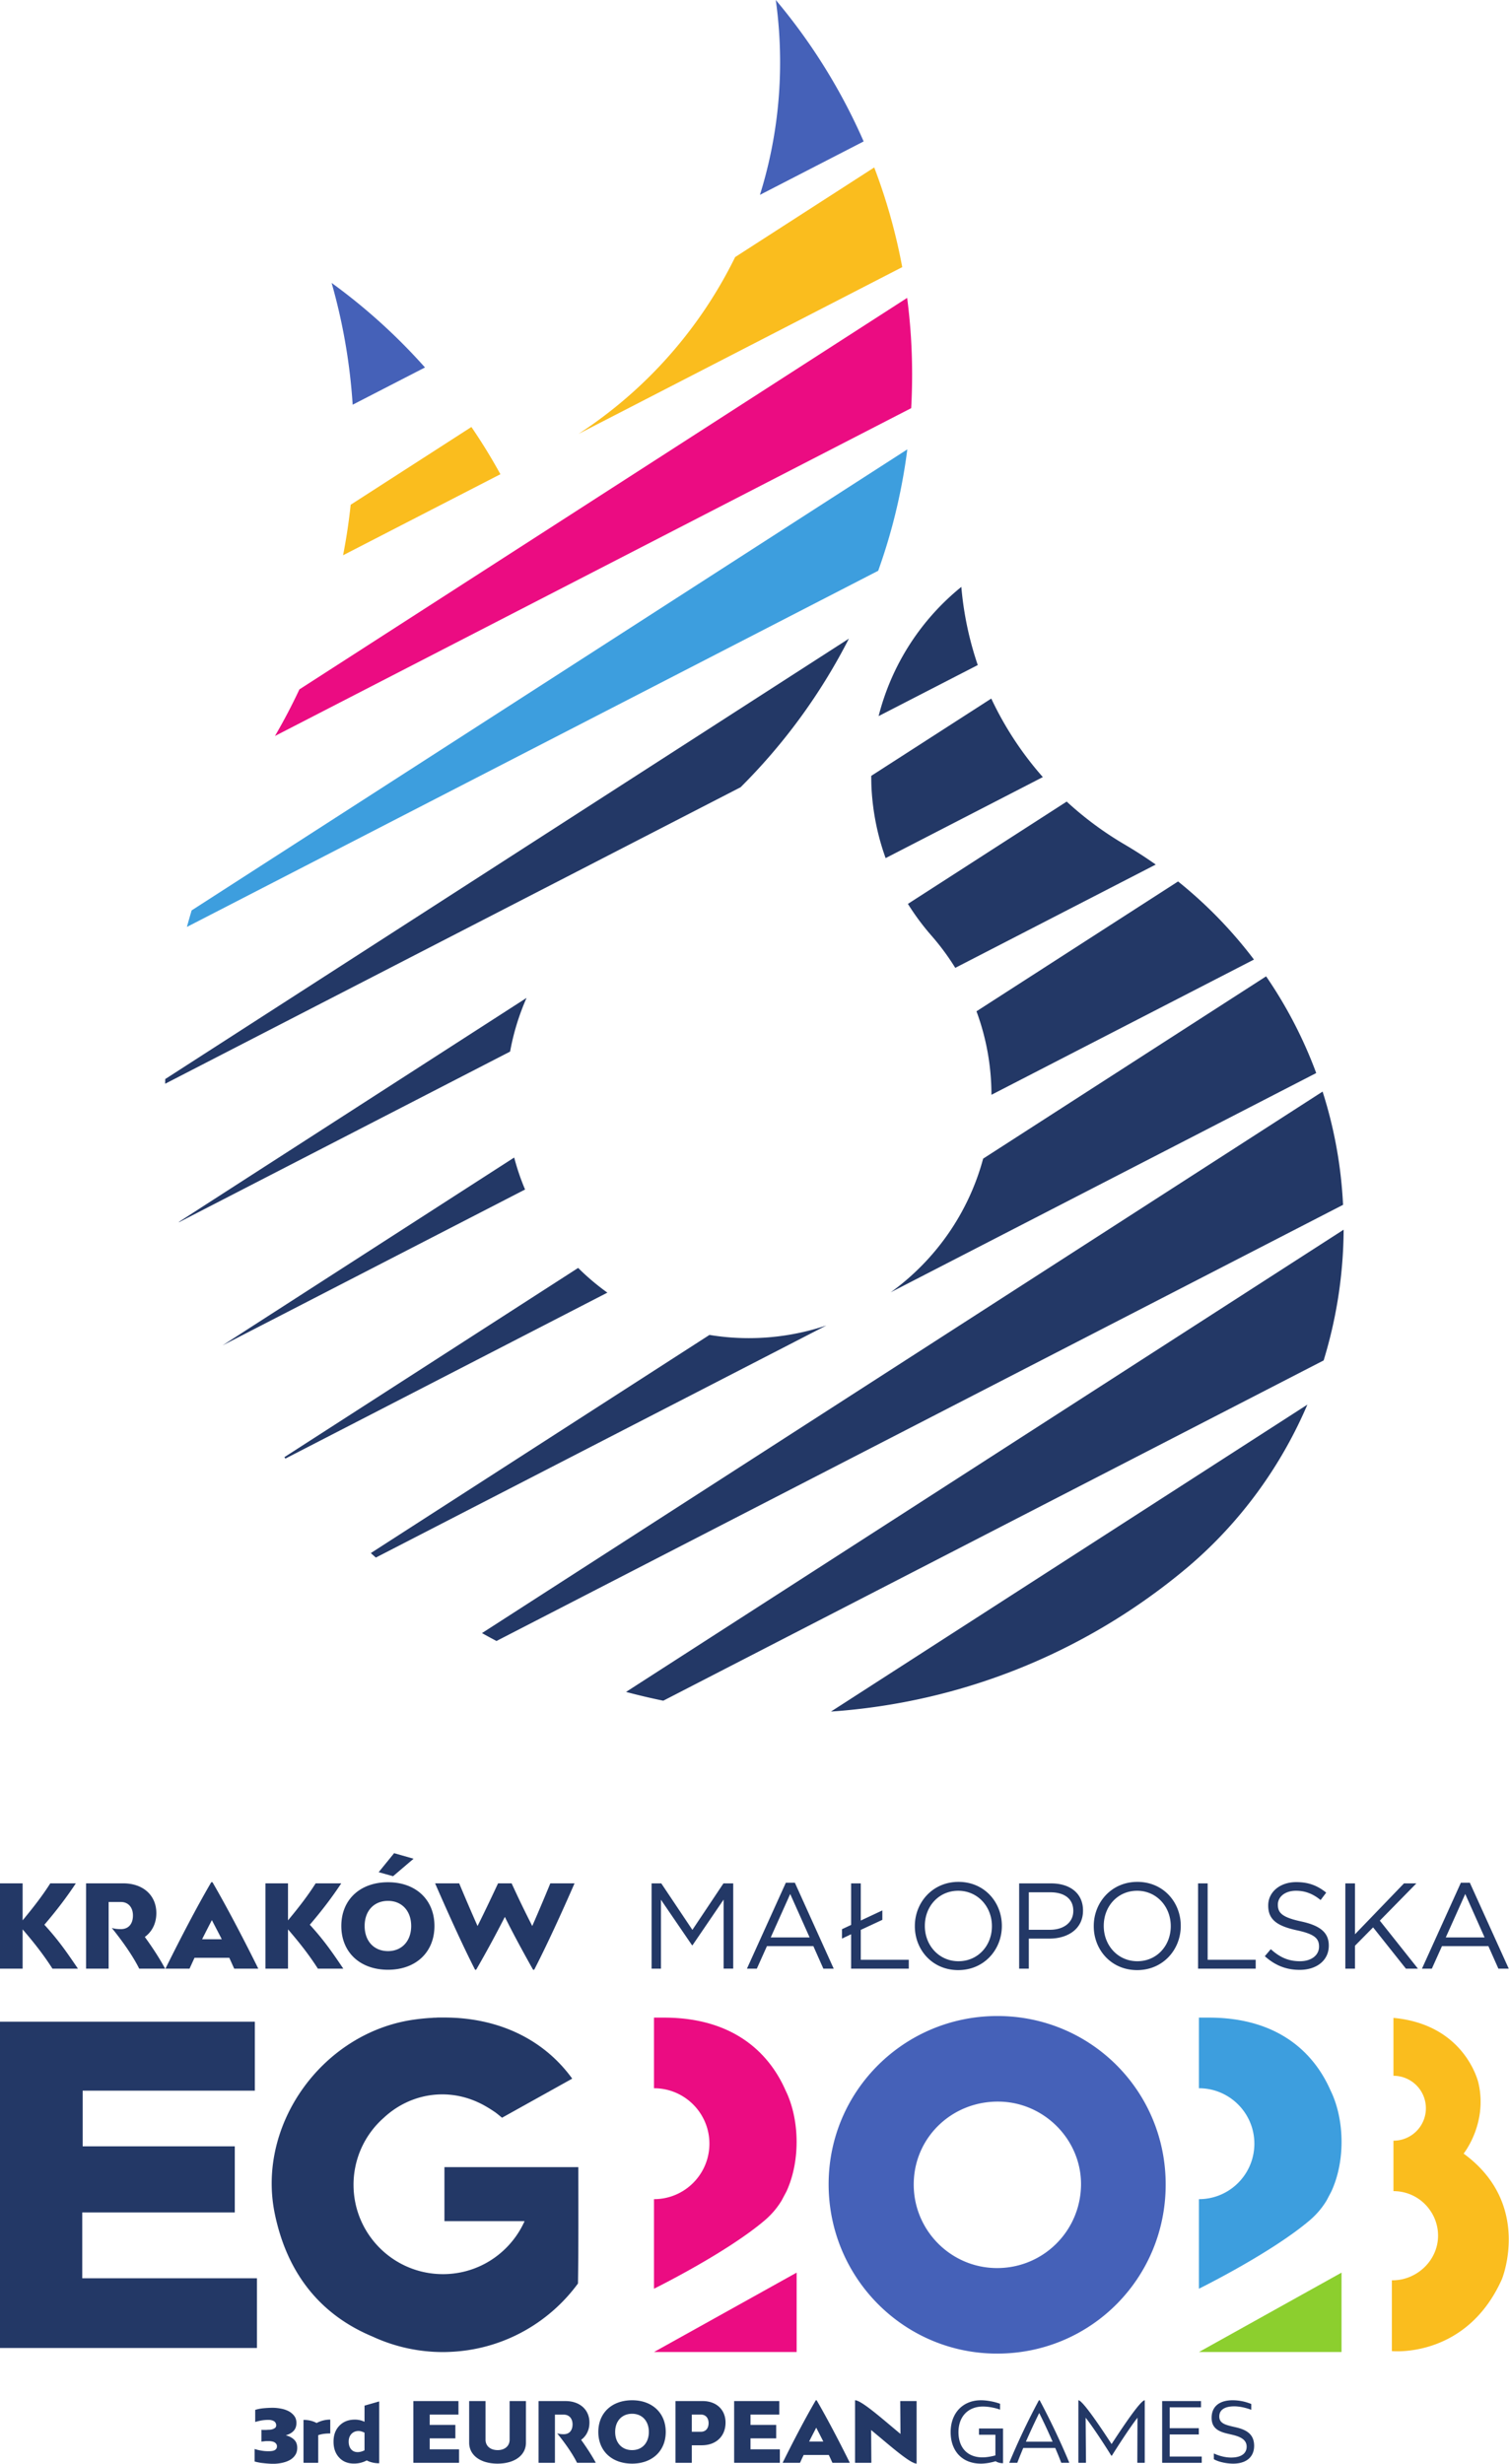 <svg xmlns="http://www.w3.org/2000/svg" width="245" height="400">
  <path fill="#4561b8" d="M161.844 368.225c-7.546-.025-13.63-6.256-13.489-13.812.124-7.441 6.227-13.28 13.774-13.213 7.432.056 13.517 6.265 13.384 13.631-.143 7.48-6.208 13.422-13.669 13.394m.104-40.921c-15.159 0-27.385 12.169-27.413 27.27-.01 15.274 12.302 27.614 27.49 27.538 15.14-.065 27.242-12.273 27.233-27.461 0-15.178-12.15-27.338-27.31-27.347M69 59.659a95.034 95.034 0 0 0-15.16-13.726 94.366 94.366 0 0 1 3.418 19.773zm54.381-28.021 16.84-8.676A94.516 94.516 0 0 0 125.954 0c.465 3.303.702 6.683.702 10.119a71.96 71.96 0 0 1-3.275 21.519"/>
  <path fill="#8ccf2e" d="M217.81 381.856v-12.89l-23.151 12.89z"/>
  <path fill="#3d9ede" d="M216.017 339.378s-.01 0-.01-.025c-2.298-5.24-7.699-11.865-19.963-11.789h-1.386v11.467c4.974 0 8.999 4.034 8.999 8.999 0 4.973-4.025 9.008-8.999 9.008v14.542s11.837-5.838 18.064-11.173a13.114 13.114 0 0 0 2.658-3.142s.721-1.357.769-1.461c2.392-5.174 2.079-11.96-.133-16.431m-184.9-191.569a125.53 125.53 0 0 0-.769 2.687l112.237-57.827a92.88 92.88 0 0 0 3.977-14.865c.295-1.595.541-3.209.75-4.841z"/>
  <path fill="#eb0c82" d="M127.539 339.378s-.01 0-.01-.025c-2.297-5.24-7.698-11.865-19.962-11.789h-1.386v11.467c4.974 0 8.998 4.034 8.998 8.999 0 4.973-4.024 9.008-8.998 9.008v14.542s11.837-5.838 18.064-11.173a13.113 13.113 0 0 0 2.657-3.142s.722-1.357.779-1.461c2.382-5.174 2.07-11.96-.143-16.431m1.804 42.483v-12.89l-23.161 12.89zM148.09 60.789a95.75 95.75 0 0 0-.806-12.426l-98.673 63.56a95.418 95.418 0 0 1-3.968 7.566l103.296-53.223c.104-1.813.151-3.636.151-5.477"/>
  <path fill="#fabd1e" d="M237.62 349.696c-.01 0-.01 0-.01-.025.162-.199 3.921-5.02 2.431-11.485 0 0-2.079-9.492-13.792-10.575h-.01v9.398h.01a5.267 5.267 0 0 1 5.258 5.268 5.26 5.26 0 0 1-5.258 5.268h-.01v8.192h.01a7.193 7.193 0 0 1 5.99 3.19 7.173 7.173 0 0 1 1.243 4.005c.02 4.006-3.398 7.281-7.395 7.281h-.105v11.495h.01c.314.03 12.15 1.082 17.855-11.676 0 0 5.012-12.207-6.227-20.398M146.485 43.37a93.458 93.458 0 0 0-4.546-16.184l-22.582 14.552a72.24 72.24 0 0 1-25.44 28.714zM55.701 90.148l25.544-13.156a92.639 92.639 0 0 0-4.708-7.67L56.935 81.947c-.01.028-.01.066-.01.095a94.746 94.746 0 0 1-1.224 8.106"/>
  <path fill="#233866" d="M92.911 337.48c-4.794-6.626-12.311-9.949-20.864-9.93h-.684c-.199 0-.408 0-.607.025h-.105c-.142 0-.275 0-.417.024h-.01.01-.01c-.114 0-.238.024-.352.024h-.085a34.58 34.58 0 0 0-2.63.275c-14.788 2.117-25.534 17.04-22.544 31.506 1.984 9.606 7.319 16.364 15.852 19.933 1.159.475 2.374.902 3.655 1.272 3.275.93 6.426 1.32 9.454 1.187-3.028.133-6.18-.256-9.454-1.187a35.862 35.862 0 0 1-3.655-1.272 27.153 27.153 0 0 0 11.448 2.525c.617 0 1.225-.029 1.832-.065h-.01c8.258-.551 15.501-4.785 20.105-11.068.095-6.256.057-12.52.057-18.89H72.159v8.77h12.995a.975.975 0 0 1-.047.144 14.634 14.634 0 0 1-6.53 6.844 14.454 14.454 0 0 1-6.664 1.614c-8.012 0-14.514-6.493-14.514-14.514a14.48 14.48 0 0 1 4.898-10.859c4.262-3.987 10.442-5.012 15.824-2.278.218.104.427.219.636.342.56.313 1.11.664 1.651 1.034.38.276 1.101.883 1.101.883l11.4-6.35m-79.553 21.729H38.12v-10.736H13.422v-9.037h27.955v-11.2H0V381.2h41.719v-11.315H13.356Zm79.925-53.432c-2.041 4.68-4.433 9.919-6.55 14.03h-.18c-1.424-2.545-3.095-5.573-4.585-8.582a184.53 184.53 0 0 1-4.66 8.581h-.172c-2.097-4.11-4.451-9.35-6.492-14.03h3.91c.94 2.25 1.956 4.623 2.981 6.93 1.158-2.307 2.278-4.68 3.332-6.93h2.202a176.518 176.518 0 0 0 3.35 6.93 334.483 334.483 0 0 0 2.934-6.93zm-31.8-1.813 2.336.655 3.331-2.839-3.16-.901zm5.278 8.733c0-2.45-1.519-4.073-3.759-4.073-2.287 0-3.797 1.624-3.797 4.073 0 2.449 1.51 4.081 3.797 4.081 2.24 0 3.76-1.632 3.76-4.081m-11.344 0c0-4.262 3.038-7.1 7.584-7.1 4.51 0 7.537 2.838 7.537 7.1 0 4.271-3.028 7.11-7.537 7.11-4.546 0-7.584-2.839-7.584-7.11m-3.806 6.929c-1.386-2.174-2.934-4.158-4.851-6.379v6.379h-3.664v-13.85h3.664v6.01c1.747-2.099 3.237-4.026 4.49-6.01h4.157c-1.461 2.212-3.085 4.358-5.106 6.721 2.43 2.658 3.797 4.708 5.439 7.129zm-18.795-4.775h3.19c-.523-1.044-1.083-2.079-1.605-3.104a234.798 234.798 0 0 0-1.585 3.104m4.414 3.01H31.58l-.807 1.765h-3.91c2.315-4.68 5.03-9.92 7.441-14.04h.19c2.392 4.12 5.126 9.36 7.442 14.04h-3.911zm-16.707-2.412h.02zm6.284 4.177h-4.205c-.959-1.946-2.677-4.424-4.452-6.607.503.15.968.19 1.472.19 1.281 0 1.964-.883 1.964-2.212 0-1.329-.759-2.193-1.964-2.193h-1.984v10.822h-3.664v-13.85H20c3.218 0 5.382 1.927 5.382 4.832 0 1.756-.759 3.066-1.87 3.873.94 1.281 2.27 3.236 3.294 5.145m-18.291 0c-1.386-2.174-2.934-4.158-4.841-6.379v6.379H0v-13.85h3.674v6.01c1.737-2.099 3.236-4.026 4.49-6.01h4.148c-1.462 2.212-3.085 4.358-5.107 6.721 2.43 2.658 3.797 4.708 5.448 7.129zm97.277 0h1.518v-11.191l5.05 7.394h.076l5.05-7.414v11.21h1.557v-13.839h-1.586l-5.04 7.546-5.05-7.546h-1.576zm15.481 0h1.605l1.642-3.655h7.537l1.623 3.655h1.68l-6.303-13.944h-1.471zm3.864-5.069 3.16-7.053 3.152 7.053zm18.12-2.857v-1.528l-3.502 1.642v-6.028h-1.566v6.74l-1.481.693v1.528l1.48-.703v5.582h9.36v-1.443h-7.793v-4.85zm12.322 8.163c4.214 0 7.08-3.341 7.08-7.157v-.039c0-3.825-2.828-7.129-7.042-7.129-4.206 0-7.082 3.342-7.082 7.167v.039c0 3.816 2.829 7.12 7.044 7.12m.037-1.444c-3.16 0-5.458-2.572-5.458-5.714v-.039c0-3.151 2.26-5.686 5.42-5.686 3.17 0 5.468 2.582 5.468 5.724v.039c0 3.142-2.26 5.676-5.43 5.676m9.853 1.206h1.567v-4.88h3.36c2.952 0 5.44-1.546 5.44-4.537v-.038c0-2.734-2.051-4.386-5.184-4.386h-5.183zm1.567-6.312v-6.085h3.502c2.231 0 3.721 1.025 3.721 3v.039c0 1.822-1.509 3.047-3.797 3.047zm17.589 6.55c4.214 0 7.081-3.342 7.081-7.158v-.039c0-3.825-2.829-7.129-7.043-7.129-4.215 0-7.081 3.342-7.081 7.167v.039c0 3.816 2.828 7.12 7.043 7.12m.038-1.444c-3.17 0-5.458-2.572-5.458-5.714v-.039c0-3.151 2.25-5.686 5.42-5.686 3.16 0 5.458 2.582 5.458 5.724v.039c0 3.142-2.26 5.676-5.42 5.676m9.853 1.206h9.36v-1.443h-7.803v-12.397h-1.557zm16.497.2c2.753 0 4.728-1.539 4.728-3.921v-.039c0-2.117-1.424-3.246-4.51-3.91-3.046-.656-3.758-1.386-3.758-2.696v-.04c0-1.243 1.148-2.24 2.942-2.24 1.434 0 2.715.456 3.997 1.51l.91-1.206c-1.404-1.13-2.847-1.708-4.869-1.708-2.629 0-4.546 1.604-4.546 3.787v.039c0 2.278 1.461 3.303 4.65 3.996 2.905.617 3.598 1.348 3.598 2.63v.039c0 1.366-1.224 2.353-3.085 2.353-1.917 0-3.303-.654-4.746-1.955l-.968 1.14c1.661 1.49 3.465 2.22 5.657 2.22m7.414-.199h1.566v-3.72l2.943-2.981 5.325 6.701h1.955l-6.189-7.793 5.933-6.046h-2.012l-7.955 8.258v-8.258h-1.566zm12.444 0h1.604l1.643-3.654h7.537l1.623 3.654h1.68l-6.313-13.944h-1.461zm3.864-5.069 3.16-7.052 3.143 7.052zm-185.46 78.33v6.968h2.392v-4.49c.531-.19 1.186-.276 1.955-.276v-2.25c-.769 0-1.51.18-2.221.551-.598-.332-1.31-.503-2.127-.503m9.91 4.936c-.389.2-.759.295-1.11.295-.456 0-.807-.151-1.073-.466-.256-.313-.389-.73-.389-1.243 0-.513.152-.93.446-1.243.294-.314.684-.475 1.168-.475.284 0 .598.095.958.266zm0-4.632a3.655 3.655 0 0 0-1.547-.351c-1.053 0-1.889.322-2.534.987-.636.655-.95 1.519-.95 2.591 0 1.073.304 1.937.912 2.582.607.655 1.405.978 2.392.978.76 0 1.452-.17 2.088-.513.57.304 1.244.466 2.022.466v-10.043l-2.383.683zm-12.738 2.212v-.03c.503-.143.911-.37 1.215-.692.313-.323.465-.76.465-1.291 0-.456-.114-.845-.36-1.158a2.792 2.792 0 0 0-.922-.77 4.605 4.605 0 0 0-1.234-.407 6.883 6.883 0 0 0-1.29-.134c-.58 0-1.092.03-1.548.075a6.429 6.429 0 0 0-1.338.266v1.965c.256-.085.579-.16.95-.238a6.87 6.87 0 0 1 1.176-.105c.143 0 .294 0 .446.04.152.029.294.075.418.143.123.056.228.15.294.265a.768.768 0 0 1 .124.437c0 .18-.067.323-.19.427-.133.095-.285.17-.456.219-.18.046-.36.075-.55.075-.2 0-.361.024-.494.024h-.351c-.114 0-.238 0-.351-.024v1.927c.18-.029.36-.046.54-.065.172-.025.352-.025.542-.025.142 0 .294 0 .465.03.17.024.323.055.465.114.142.065.256.15.351.265a.649.649 0 0 1 .152.446c0 .16-.038.295-.114.4a.779.779 0 0 1-.304.246 1.504 1.504 0 0 1-.446.114 3.75 3.75 0 0 1-.54.03 6.61 6.61 0 0 1-1.235-.115 7.16 7.16 0 0 1-.987-.247v2.032a7.757 7.757 0 0 0 1.434.265c.275.038.54.055.816.075.275.024.54.029.797.029a6.6 6.6 0 0 0 1.367-.143 4.562 4.562 0 0 0 1.253-.437c.37-.2.674-.465.902-.797.227-.323.35-.722.35-1.206 0-.57-.17-1.015-.512-1.338-.341-.323-.769-.55-1.3-.684m154.183-1.323-.58-.133c-1.138-.275-2.087-.541-2.087-1.614 0-1.054.835-1.652 2.44-1.652.806 0 1.784.2 2.752.56v-.94a8.063 8.063 0 0 0-3.01-.607c-2.154 0-3.426 1.006-3.426 2.848 0 1.737 1.177 2.259 2.724 2.61l.58.134c1.395.323 2.382.816 2.382 1.946 0 1.101-.883 1.765-2.525 1.765-.816 0-1.822-.209-2.8-.664v.93c.797.475 2.126.722 3.142.722 2.126 0 3.398-1.083 3.398-2.886 0-1.936-1.281-2.62-2.99-3.019m-10.717 1.168h4.727v-1.016h-4.727v-3.389h5.079v-1.015h-6.303v10.024h6.426v-1.016h-5.202zm-9.435 1.557c-1.471-2.25-4.68-7.11-5.392-7.11v10.157h1.234l-.057-7.328c1.215 1.547 3.17 4.546 4.167 6.17h.095c.997-1.605 2.953-4.614 4.158-6.17l-.028 7.328h1.205v-10.157c-.712 0-3.91 4.86-5.382 7.11m-13.916-.38a114.956 114.956 0 0 1 2.164-4.66 93.773 93.773 0 0 1 2.174 4.66zm2.117-6.73a113.174 113.174 0 0 0-4.822 10.157h1.31a79.67 79.67 0 0 1 .968-2.411h5.192c.351.806.684 1.623.978 2.41h1.31c-1.395-3.388-3.218-7.176-4.813-10.156zm-9.73 5.6h2.668v3.351c-.703.2-1.52.323-2.089.323-2.544 0-3.91-1.68-3.91-4.091 0-2.535 1.556-4.167 3.996-4.167.769 0 1.965.199 2.753.512v-.959c-.912-.341-2.146-.569-3.104-.569-2.896 0-4.917 2.04-4.917 5.183 0 2.952 1.775 5.106 4.917 5.106.73 0 1.613-.15 2.382-.389.304.19.684.323 1.206.323v-5.638h-3.902zm-12.748-.132-1.395-1.168c-2.354-1.984-5.088-4.3-5.98-4.3v10.157h2.648l-.038-5.326 1.48 1.235c2.336 1.964 5.003 4.223 5.905 4.223V389.82h-2.658zm-14.827 1.234c.36-.74.77-1.5 1.149-2.25.38.75.788 1.51 1.148 2.25zm1.082-6.702c-1.746 2.98-3.711 6.768-5.391 10.157h2.828c.19-.427.38-.845.589-1.272h4.082c.208.427.398.845.588 1.272h2.829c-1.68-3.39-3.655-7.177-5.392-10.157zm-10.603 6.189h4.168v-2.183h-4.168v-1.68h4.67v-2.193h-7.327v10.024h7.423v-2.193h-4.766zm-8.04-1.073h-1.49v-2.79h1.49c.76 0 1.234.56 1.234 1.385 0 .855-.474 1.405-1.234 1.405m.276-4.983h-4.414v10.024h2.648v-2.848h1.633c2.307 0 3.844-1.471 3.844-3.683 0-2.098-1.49-3.493-3.711-3.493m-11.457 7.964c-1.652 0-2.753-1.177-2.753-2.952s1.1-2.952 2.753-2.952c1.623 0 2.714 1.177 2.714 2.952s-1.091 2.952-2.714 2.952m0-8.097c-3.294 0-5.487 2.06-5.487 5.145 0 3.085 2.193 5.144 5.487 5.144 3.255 0 5.458-2.06 5.458-5.144 0-3.085-2.203-5.145-5.458-5.145m-6.93 3.626c0-2.098-1.566-3.493-3.892-3.493h-4.366v10.024H90.1v-7.822h1.433c.864 0 1.424.617 1.424 1.576 0 .968-.503 1.604-1.424 1.604-.36 0-.702-.03-1.073-.143 1.291 1.585 2.535 3.37 3.228 4.784h3.047c-.75-1.386-1.709-2.791-2.383-3.73.798-.58 1.348-1.529 1.348-2.801m-12.957 2.782c0 1.016-.788 1.69-1.936 1.69-1.196 0-1.975-.674-1.975-1.69v-6.274h-2.657v6.758c0 2.041 1.841 3.398 4.603 3.398 2.772 0 4.614-1.357 4.614-3.398v-6.758h-2.649zm-12.976-.218h4.167v-2.183h-4.167v-1.68h4.67v-2.193H67.11v10.024h7.423v-2.193h-4.765zM26.816 175.949l93.423-48.135a94.929 94.929 0 0 0 17.589-24.13L26.825 175.19c0 .256-.01.503-.01.76m115.835-59.688 16.099-8.287a53.506 53.506 0 0 1-2.668-12.691 39.43 39.43 0 0 0-13.431 20.978m-1.196 9.7c0 .475.01.94.02 1.406a39.518 39.518 0 0 0 2.315 11.95l25.525-13.156a53.833 53.833 0 0 1-8.372-12.748zm18.168 62.147c-2.383 8.856-7.774 16.478-15.007 21.7l69.085-35.597a71.782 71.782 0 0 0-8.135-15.7zm-24.708 89.768c21.395-1.48 40.959-9.625 56.63-22.373.19-.161.39-.313.58-.475a.212.212 0 0 1 .056-.047v-.01c.067-.047.133-.105.2-.161.066-.048.133-.105.199-.162l.55-.465c8.23-7.053 14.799-16.004 19.137-26.142zm83.238-78.235-116.508 75.046c1.993.531 4.006 1.006 6.047 1.424l107.215-55.245a73.694 73.694 0 0 0 3.246-21.225m-3.417-22.421-136.48 87.918c.778.436 1.566.863 2.354 1.281l137.448-70.812a71.77 71.77 0 0 0-3.322-18.387m-53.764.522 42.62-21.956a71.813 71.813 0 0 0-12.32-12.681l-32.73 21.082a39.132 39.132 0 0 1 2.43 13.555m-39.393 39.507c-2.174 0-4.31-.18-6.389-.522L60.21 252.144c.266.246.541.493.816.73l73.148-37.684a39.503 39.503 0 0 1-12.596 2.06m-27.708-11.4-47.7 30.726.17.228 52.275-26.94a38.326 38.326 0 0 1-4.746-4.014m-8.62-12.73a37.563 37.563 0 0 1-1.765-5.192l-47.347 30.499zm.238-31.106-56.43 36.356c0 .02.01.038.01.057l53.754-27.699a38.65 38.65 0 0 1 2.668-8.714m65.743-10.109a39.35 39.35 0 0 1 3.863 5.23l32.55-16.772a72.973 72.973 0 0 0-5.145-3.313 54.561 54.561 0 0 1-9.312-6.91l-25.781 16.61a40.041 40.041 0 0 0 3.825 5.155"/>
</svg>
